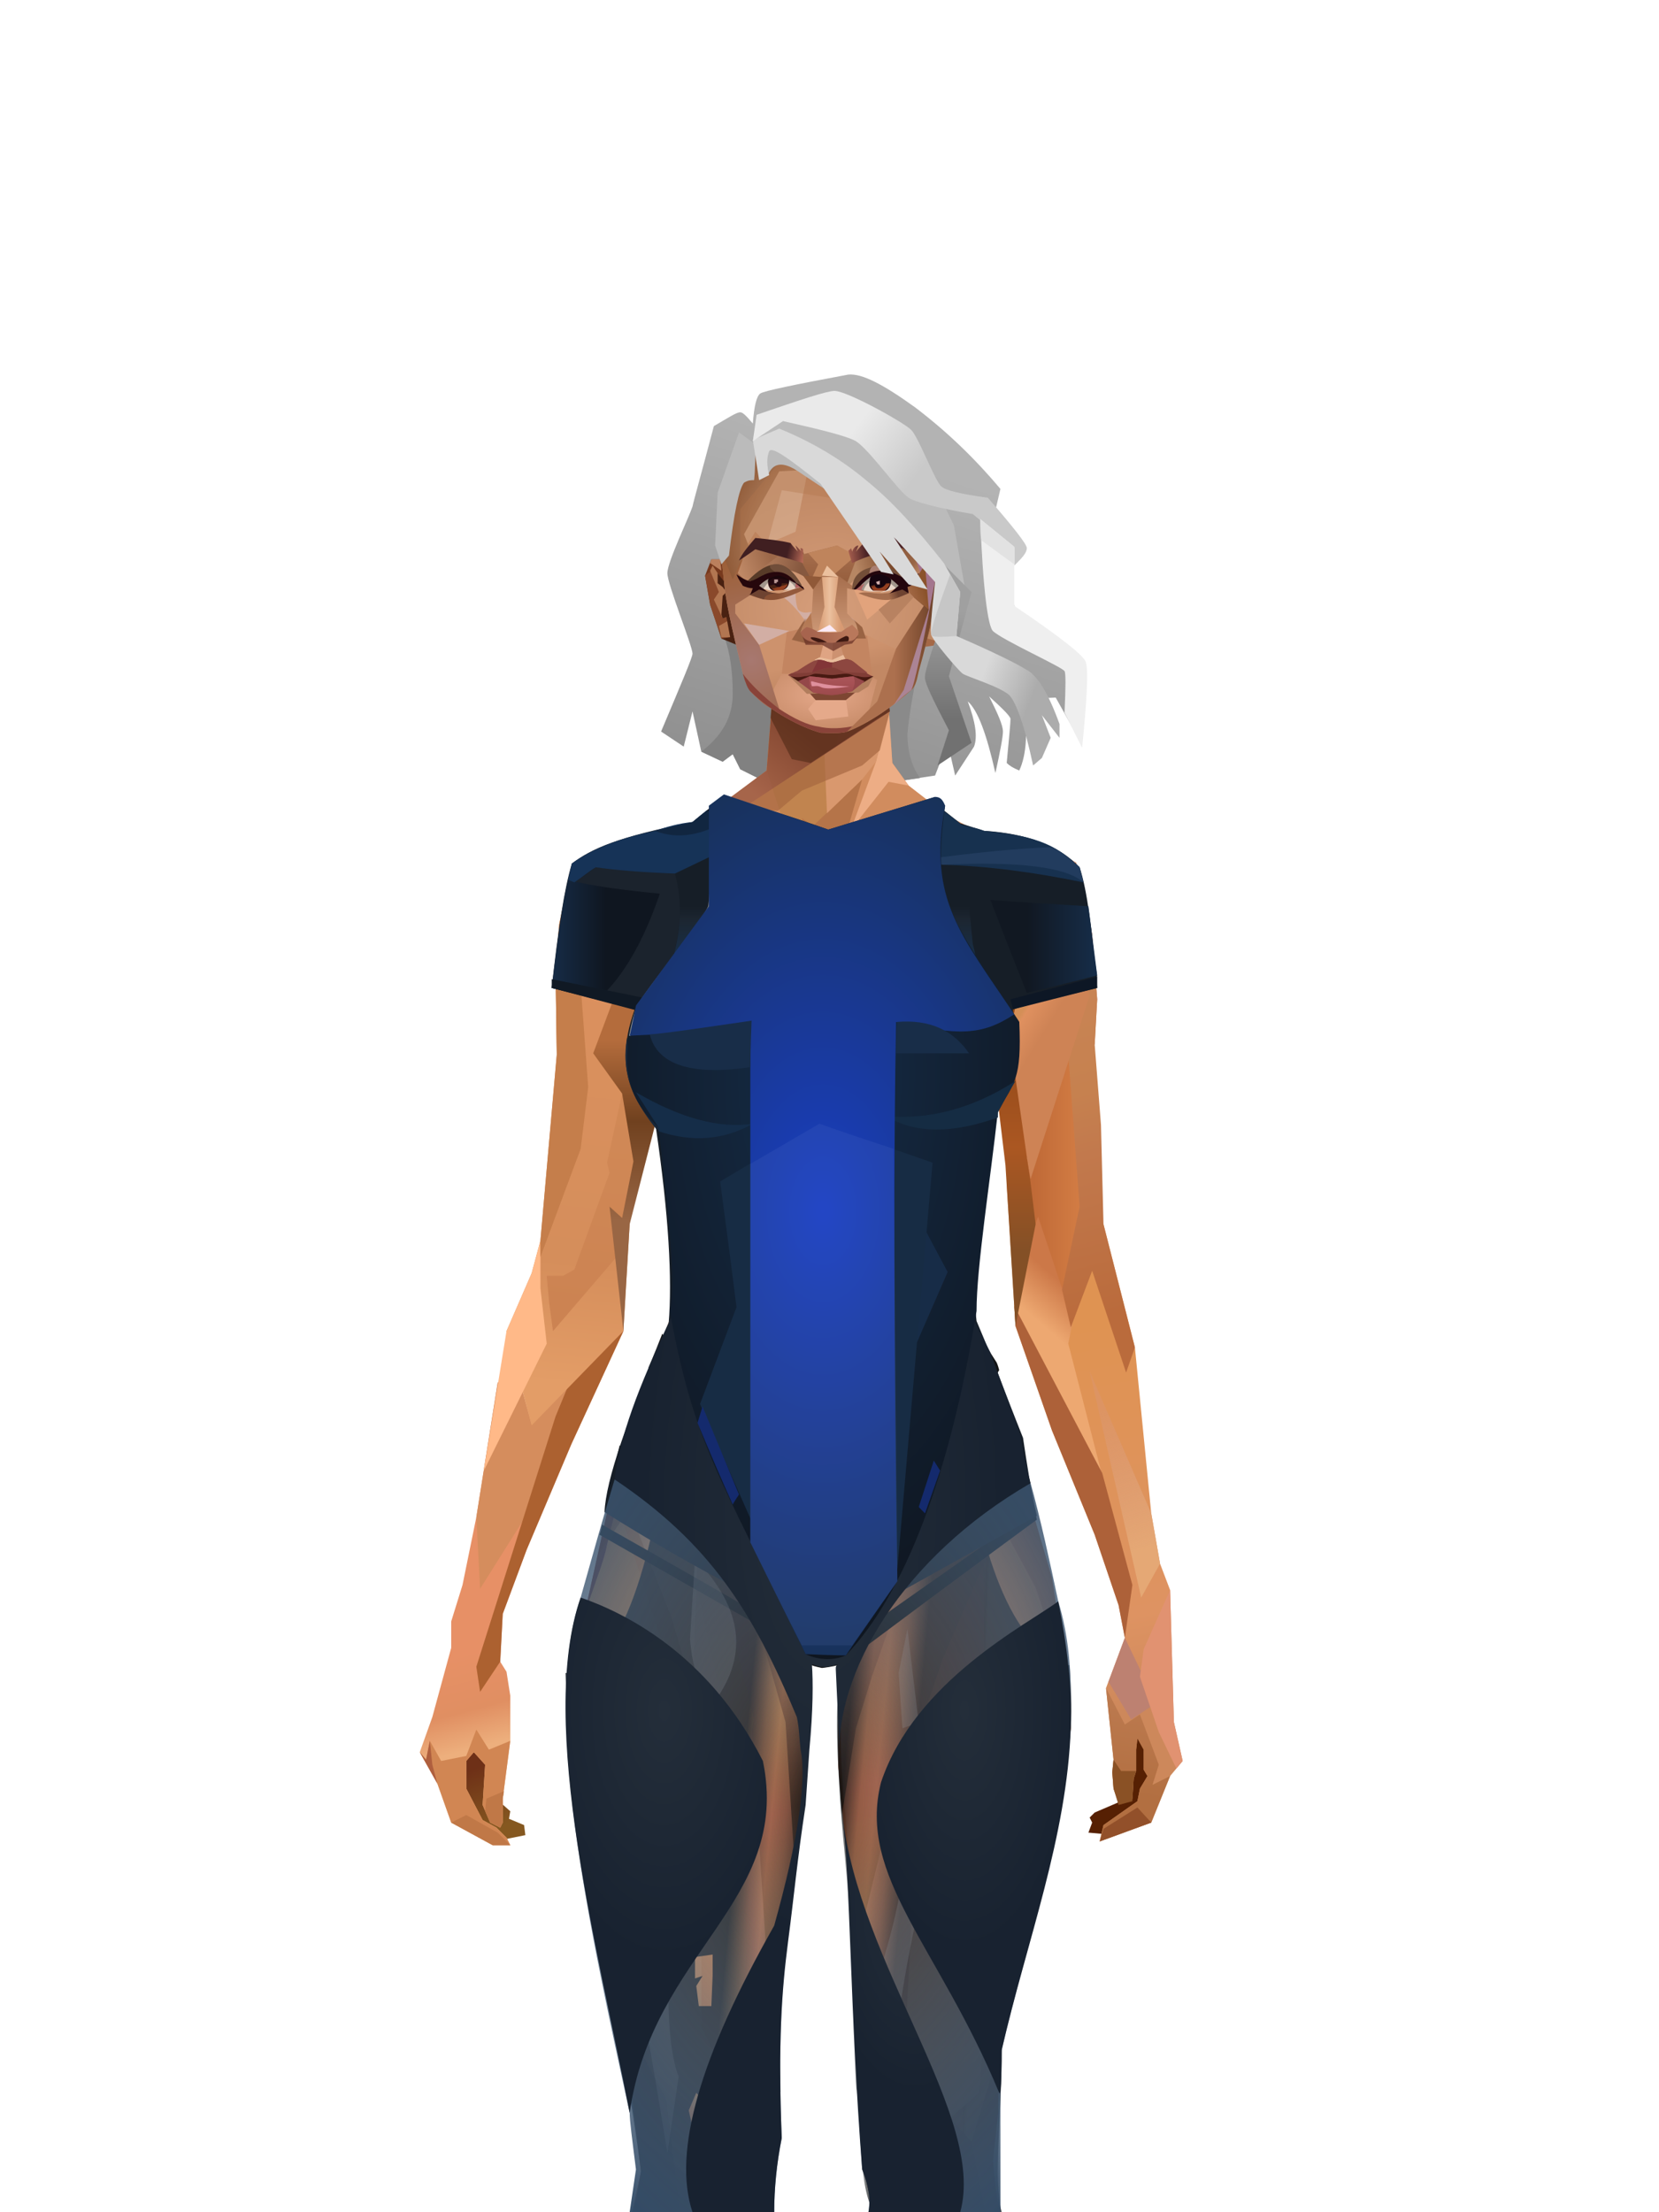 <?xml version="1.0" encoding="UTF-8"?>
<svg xmlns="http://www.w3.org/2000/svg" xmlns:xlink="http://www.w3.org/1999/xlink" width="1320px" height="1760px" viewBox="0 0 1320 1760" version="1.1">
<defs>

</defs>

<defs>
<linearGradient x1="36%" y1="14%" x2="8%" y2="98%" id="id-female-5_74_wavy_bob_back-0">
<stop stop-color="#b3b3b3" offset="0%">
</stop>
<stop stop-color="#8e8e8e" offset="100%">
</stop>
</linearGradient>
</defs>
<g transform="translate(526,298)" id="id-female-5_74_wavy_bob_back-1">
<path d="M 79 15 C 82 13 106 8 149 0 C 160 -1 177 8 202 26 C 227 45 249 66 270 91 L 266 108 L 281 184 L 329 239 L 333 291 L 314 257 L 288 258 C 292 283 291 302 285 315 C 280 313 277 311 275 309 C 277 288 278 277 278 274 C 278 272 272 266 261 256 C 268 270 272 279 272 284 C 272 288 270 299 266 317 C 259 286 252 267 244 260 C 250 276 252 288 249 296 L 234 319 L 228 293 L 218 319 L 178 325 L 87 326 L 63 314 L 57 302 L 49 308 L 32 300 L 25 268 L 18 296 L 0 284 C 16 246 25 225 25 222 C 25 216 5 167 5 158 C 5 149 22 114 25 105 C 26 100 32 79 42 41 C 54 34 60 30 63 30 C 65 30 68 33 73 39 C 74 25 76 17 79 15 Z" fill="url(#id-female-5_74_wavy_bob_back-0)" id="id-female-5_74_wavy_bob_back-2">
</path>
<path d="M 175 259 L 210 210 C 201 247 197 273 196 286 C 196 299 199 311 206 321 L 178 325 L 175 259 Z" fill="#8a8a8a" id="id-female-5_74_wavy_bob_back-2">
</path>
<path d="M 50 208 L 116 228 L 87 326 L 63 314 L 57 302 L 49 308 L 32 300 C 49 287 57 272 57 254 C 57 237 55 221 50 208 Z" fill="#818181" id="id-female-5_74_wavy_bob_back-2">
</path>
</g>
<defs>
<linearGradient x1="100%" y1="46%" x2="12%" y2="47%" id="id-female-6.6_base_6-0">
<stop stop-color="#c77f5b" offset="0%">
</stop>
<stop stop-color="#c17a5b" offset="21%">
</stop>
<stop stop-color="#eec59e" offset="46%">
</stop>
<stop stop-color="#e4a677" offset="80%">
</stop>
<stop stop-color="#e0a679" offset="100%">
</stop>
</linearGradient>
<linearGradient x1="53%" y1="81%" x2="50%" y2="21%" id="id-female-6.6_base_6-1">
<stop stop-color="#cd885b" offset="0%">
</stop>
<stop stop-color="#de9362" offset="24%">
</stop>
<stop stop-color="#df9352" offset="100%">
</stop>
</linearGradient>
<linearGradient x1="52%" y1="-4%" x2="46%" y2="70%" id="id-female-6.6_base_6-2">
<stop stop-color="#be7c52" offset="0%">
</stop>
<stop stop-color="#b26f41" offset="100%">
</stop>
</linearGradient>
<linearGradient x1="46%" y1="43%" x2="15%" y2="43%" id="id-female-6.6_base_6-3">
<stop stop-color="#e09c61" offset="0%">
</stop>
<stop stop-color="#b86e3c" offset="100%">
</stop>
</linearGradient>
<linearGradient x1="54%" y1="37%" x2="12%" y2="72%" id="id-female-6.6_base_6-4">
<stop stop-color="#53161c" offset="0%">
</stop>
<stop stop-color="#99554b" offset="100%">
</stop>
</linearGradient>
<linearGradient x1="40%" y1="14%" x2="61%" y2="85%" id="id-female-6.6_base_6-5">
<stop stop-color="#6e3017" offset="0%">
</stop>
<stop stop-color="#855820" offset="100%">
</stop>
</linearGradient>
<linearGradient x1="27%" y1="47%" x2="91%" y2="49%" id="id-female-6.6_base_6-6">
<stop stop-color="#d4917e" offset="0%">
</stop>
<stop stop-color="#ffcbb7" offset="100%">
</stop>
</linearGradient>
<linearGradient x1="47%" y1="60%" x2="49%" y2="79%" id="id-female-6.6_base_6-7">
<stop stop-color="#e79066" offset="0%">
</stop>
<stop stop-color="#e08f62" offset="60%">
</stop>
<stop stop-color="#edaf7d" offset="100%">
</stop>
</linearGradient>
<linearGradient x1="29%" y1="56%" x2="69%" y2="53%" id="id-female-6.6_base_6-8">
<stop stop-color="#d49053" offset="0%">
</stop>
<stop stop-color="#cd8a51" offset="8%">
</stop>
<stop stop-color="#da8359" offset="18%">
</stop>
<stop stop-color="#d6935a" offset="38%">
</stop>
<stop stop-color="#d08c58" offset="65%">
</stop>
<stop stop-color="#cd7d52" offset="81%">
</stop>
<stop stop-color="#bd754a" offset="100%">
</stop>
</linearGradient>
<linearGradient x1="47%" y1="45%" x2="54%" y2="46%" id="id-female-6.6_base_6-9">
<stop stop-color="#d27f4c" offset="0%">
</stop>
<stop stop-color="#c97947" offset="62%">
</stop>
<stop stop-color="#bc703a" offset="77%">
</stop>
<stop stop-color="#d18c59" offset="100%">
</stop>
</linearGradient>
<linearGradient x1="51%" y1="7%" x2="50%" y2="100%" id="id-female-6.6_base_6-10">
<stop stop-color="#d27748" offset="0%">
</stop>
<stop stop-color="#e29f6d" offset="75%">
</stop>
<stop stop-color="#da986b" offset="100%">
</stop>
</linearGradient>
<linearGradient x1="51%" y1="11%" x2="49%" y2="93%" id="id-female-6.6_base_6-11">
<stop stop-color="#dc915f" offset="0%">
</stop>
<stop stop-color="#d58e5b" offset="73%">
</stop>
<stop stop-color="#e39d67" offset="100%">
</stop>
</linearGradient>
<linearGradient x1="51%" y1="-5%" x2="48%" y2="96%" id="id-female-6.6_base_6-12">
<stop stop-color="#d68f5b" offset="0%">
</stop>
<stop stop-color="#cc8352" offset="100%">
</stop>
</linearGradient>
<linearGradient x1="50%" y1="19%" x2="50%" y2="69%" id="id-female-6.6_base_6-13">
<stop stop-color="#b46c3c" offset="0%">
</stop>
<stop stop-color="#70411f" offset="45%">
</stop>
<stop stop-color="#996644" offset="100%">
</stop>
</linearGradient>
<linearGradient x1="46%" y1="74%" x2="39%" y2="35%" id="id-female-6.6_base_6-14">
<stop stop-color="#b06f3a" offset="0%">
</stop>
<stop stop-color="#c66d4a" offset="51%">
</stop>
<stop stop-color="#9f6a38" offset="100%" stop-opacity="0">
</stop>
</linearGradient>
<linearGradient x1="46%" y1="16%" x2="49%" y2="82%" id="id-female-6.6_base_6-15">
<stop stop-color="#9b573d" offset="0%" stop-opacity="0.19">
</stop>
<stop stop-color="#5f3720" offset="100%">
</stop>
</linearGradient>
<linearGradient x1="41%" y1="19%" x2="50%" y2="100%" id="id-female-6.6_base_6-16">
<stop stop-color="#be6f4b" offset="0%">
</stop>
<stop stop-color="#9e5637" offset="100%">
</stop>
</linearGradient>
<linearGradient x1="50%" y1="31%" x2="45%" y2="50%" id="id-female-6.6_base_6-17">
<stop stop-color="#cc7848" offset="0%">
</stop>
<stop stop-color="#eda871" offset="100%">
</stop>
</linearGradient>
<linearGradient x1="51%" y1="22%" x2="50%" y2="100%" id="id-female-6.6_base_6-18">
<stop stop-color="#b0683c" offset="0%">
</stop>
<stop stop-color="#bd7658" offset="100%">
</stop>
</linearGradient>
<linearGradient x1="49%" y1="0%" x2="50%" y2="100%" id="id-female-6.6_base_6-19">
<stop stop-color="#d48549" offset="0%">
</stop>
<stop stop-color="#e29159" offset="100%">
</stop>
</linearGradient>
<linearGradient x1="44%" y1="15%" x2="50%" y2="100%" id="id-female-6.6_base_6-20">
<stop stop-color="#b76538" offset="0%">
</stop>
<stop stop-color="#a6633c" offset="100%">
</stop>
</linearGradient>
<linearGradient x1="52%" y1="21%" x2="49%" y2="83%" id="id-female-6.6_base_6-21">
<stop stop-color="#de8850" offset="0%">
</stop>
<stop stop-color="#e78e5d" offset="48%">
</stop>
<stop stop-color="#e29e63" offset="100%">
</stop>
</linearGradient>
<linearGradient x1="85%" y1="60%" x2="15%" y2="60%" id="id-female-6.6_base_6-22">
<stop stop-color="#d27c44" offset="0%">
</stop>
<stop stop-color="#c06a37" offset="100%">
</stop>
</linearGradient>
<linearGradient x1="50%" y1="-3%" x2="59%" y2="91%" id="id-female-6.6_base_6-23">
<stop stop-color="#cc885c" offset="0%">
</stop>
<stop stop-color="#c6814f" offset="53%">
</stop>
<stop stop-color="#c2794d" offset="66%">
</stop>
<stop stop-color="#ba6b3c" offset="100%">
</stop>
</linearGradient>
<linearGradient x1="55%" y1="48%" x2="46%" y2="33%" id="id-female-6.6_base_6-24">
<stop stop-color="#ce8355" offset="0%">
</stop>
<stop stop-color="#df905f" offset="86%">
</stop>
<stop stop-color="#d48f57" offset="100%">
</stop>
</linearGradient>
<linearGradient x1="50%" y1="19%" x2="50%" y2="78%" id="id-female-6.6_base_6-25">
<stop stop-color="#914919" offset="0%">
</stop>
<stop stop-color="#ab5722" offset="50%">
</stop>
<stop stop-color="#845026" offset="100%">
</stop>
</linearGradient>
<linearGradient x1="50%" y1="10%" x2="50%" y2="43%" id="id-female-6.6_base_6-26">
<stop stop-color="#c27b41" offset="0%">
</stop>
<stop stop-color="#c77e4a" offset="15%">
</stop>
<stop stop-color="#995b2a" offset="68%">
</stop>
<stop stop-color="#b97842" offset="100%">
</stop>
</linearGradient>
<linearGradient x1="89%" y1="50%" x2="7%" y2="52%" id="id-female-6.6_base_6-27">
<stop stop-color="#8e4d2a" offset="0%">
</stop>
<stop stop-color="#b77b5b" offset="53%" stop-opacity="0.199">
</stop>
<stop stop-color="#a66134" offset="75%">
</stop>
<stop stop-color="#8b532c" offset="100%">
</stop>
</linearGradient>
<linearGradient x1="44%" y1="70%" x2="86%" y2="30%" id="id-female-6.6_base_6-28">
<stop stop-color="#e0a476" offset="0%">
</stop>
<stop stop-color="#e8ad86" offset="100%">
</stop>
</linearGradient>
<linearGradient x1="33%" y1="92%" x2="61%" y2="25%" id="id-female-6.6_base_6-29">
<stop stop-color="#be7342" offset="0%">
</stop>
<stop stop-color="#d48f5d" offset="40%">
</stop>
<stop stop-color="#efbc8e" offset="100%">
</stop>
</linearGradient>
<linearGradient x1="35%" y1="94%" x2="47%" y2="12%" id="id-female-6.6_base_6-30">
<stop stop-color="#d99461" offset="0%">
</stop>
<stop stop-color="#d28a5a" offset="40%">
</stop>
<stop stop-color="#e8b587" offset="100%">
</stop>
</linearGradient>
<linearGradient x1="50%" y1="54%" x2="27%" y2="9%" id="id-female-6.6_base_6-31">
<stop stop-color="#f7ab80" offset="0%">
</stop>
<stop stop-color="#ddab90" offset="100%" stop-opacity="0.078">
</stop>
</linearGradient>
<linearGradient x1="50%" y1="0%" x2="93%" y2="69%" id="id-female-6.6_base_6-32">
<stop stop-color="#dca37f" offset="0%">
</stop>
<stop stop-color="#dda16b" offset="70%">
</stop>
<stop stop-color="#c66d49" offset="100%">
</stop>
</linearGradient>
<linearGradient x1="36%" y1="84%" x2="25%" y2="44%" id="id-female-6.6_base_6-33">
<stop stop-color="#c98762" offset="0%" stop-opacity="0.509">
</stop>
<stop stop-color="#90492c" offset="35%" stop-opacity="0.675">
</stop>
<stop stop-color="#762e17" offset="100%" stop-opacity="0">
</stop>
</linearGradient>
<linearGradient x1="63%" y1="95%" x2="43%" y2="20%" id="id-female-6.6_base_6-34">
<stop stop-color="#d38e55" offset="0%">
</stop>
<stop stop-color="#e4a97d" offset="46%">
</stop>
<stop stop-color="#ce824b" offset="100%">
</stop>
</linearGradient>
<linearGradient x1="40%" y1="0%" x2="50%" y2="86%" id="id-female-6.6_base_6-35">
<stop stop-color="#dea071" offset="0%">
</stop>
<stop stop-color="#c27945" offset="100%">
</stop>
</linearGradient>
<linearGradient x1="50%" y1="0%" x2="50%" y2="92%" id="id-female-6.6_base_6-36">
<stop stop-color="#e0a272" offset="0%">
</stop>
<stop stop-color="#dca16f" offset="100%">
</stop>
</linearGradient>
<linearGradient x1="33%" y1="79%" x2="21%" y2="44%" id="id-female-6.6_base_6-37">
<stop stop-color="#be6457" offset="0%">
</stop>
<stop stop-color="#983f32" offset="28%" stop-opacity="0.928">
</stop>
<stop stop-color="#762e17" offset="100%" stop-opacity="0">
</stop>
</linearGradient>
<linearGradient x1="4%" y1="47%" x2="92%" y2="45%" id="id-female-6.6_base_6-38">
<stop stop-color="#752b0f" offset="0%">
</stop>
<stop stop-color="#83391d" offset="17%" stop-opacity="0.753">
</stop>
<stop stop-color="#9e4b3d" offset="48%" stop-opacity="0.386">
</stop>
<stop stop-color="#94401f" offset="78%" stop-opacity="0.762">
</stop>
<stop stop-color="#88391a" offset="100%">
</stop>
</linearGradient>
<linearGradient x1="60%" y1="45%" x2="67%" y2="53%" id="id-female-6.6_base_6-39">
<stop stop-color="#d79463" offset="0%">
</stop>
<stop stop-color="#ffc6b2" offset="100%">
</stop>
</linearGradient>
<linearGradient x1="48%" y1="15%" x2="54%" y2="81%" id="id-female-6.6_base_6-40">
<stop stop-color="#d99776" offset="0%" stop-opacity="0.4">
</stop>
<stop stop-color="#e5a875" offset="100%">
</stop>
</linearGradient>
<linearGradient x1="47%" y1="44%" x2="50%" y2="61%" id="id-female-6.6_base_6-41">
<stop stop-color="#943b2f" offset="0%" stop-opacity="0.175">
</stop>
<stop stop-color="#61301b" offset="100%">
</stop>
</linearGradient>
<linearGradient x1="26%" y1="-7%" x2="50%" y2="96%" id="id-female-6.6_base_6-42">
<stop stop-color="#37373f" offset="0%">
</stop>
<stop stop-color="#19191d" offset="100%">
</stop>
</linearGradient>
<linearGradient x1="50%" y1="12%" x2="59%" y2="82%" id="id-female-6.6_base_6-43">
<stop stop-color="#252525" offset="0%">
</stop>
<stop stop-color="#101010" offset="100%">
</stop>
</linearGradient>
<linearGradient x1="25%" y1="-16%" x2="50%" y2="98%" id="id-female-6.6_base_6-44">
<stop stop-color="#37373f" offset="0%">
</stop>
<stop stop-color="#19191d" offset="100%">
</stop>
</linearGradient>
<linearGradient x1="75%" y1="39%" x2="50%" y2="93%" id="id-female-6.6_base_6-45">
<stop stop-color="#252525" offset="0%">
</stop>
<stop stop-color="#000000" offset="100%">
</stop>
</linearGradient>
</defs>
<g transform="translate(334,549)" id="id-female-6.6_base_6-46">
<polygon points="561 754 565 871 565 881 537 893 533 897 535 901 532 909 543 910 597 864" fill="#562003" id="id-female-6.6_base_6-47">
</polygon>
<polygon points="537 282 539 246 535 195 529 158 522 137 484 118 440 111 212 111 188 113 157 123 121 139 111 186 108 221 109 290" fill="url(#id-female-6.6_base_6-0)" id="id-female-6.6_base_6-47">
</polygon>
<polygon points="467 393 474 506 503 589 537 672 556 728 561 754 546 794 552 851 551 861 552 874 556 885 567 882 568 866 570 860 570 843 571 834 576 843 576 859 579 864 573 874 571 884 544 903 541 916 582 901 597 864 607 852 600 821 597 716 589 695 582 655 569 523 544 425" fill="url(#id-female-6.6_base_6-1)" id="id-female-6.6_base_6-47">
</polygon>
<polygon points="546 794 552 851 551 861 552 874 556 885 567 882 568 866 570 860 570 843 571 834 576 843 576 859 579 864 573 874 571 884 544 903 541 916 582 901 597 864 583 871 588 855 573 815 561 823" fill="url(#id-female-6.6_base_6-2)" id="id-female-6.6_base_6-47">
</polygon>
<polygon points="552 851 551 861 552 874 556 887 567 884 568 866 570 860 558 860" fill="#8a5125" id="id-female-6.6_base_6-47">
</polygon>
<polygon points="544 906 541 916 582 901 571 889" fill="#92502a" id="id-female-6.6_base_6-47">
</polygon>
<polygon points="561 754 548 789 566 819 586 806" fill="#bd8171" id="id-female-6.6_base_6-47">
</polygon>
<polygon points="486 648 477 599 453 529 440 504 437 490 439 460 449 402 456 340 188 343 198 411 202 493 162 596 153 638 266 693 319 721 386 693" fill="url(#id-female-6.6_base_6-3)" id="id-female-6.6_base_6-47">
</polygon>
<polygon points="486 648 477 599 453 529 440 504 437 490 439 460 449 402 456 340 296 353 376 634" fill="#d8965f" id="id-female-6.6_base_6-47">
</polygon>
<g transform="translate(188,0)" id="id-female-6.6_base_6-56">
<polygon points="274 114 253 111 232 100 201 76 188 58 184 1 93 1 88 64 25 111 1 113 103 123 121 135 134 138 149 121 161 117 187 119 225 114" fill="#d18c5e" id="id-female-6.6_base_6-47">
</polygon>
<polygon points="201 76 188 58 185 12 175 57 155 111 185 73" fill="#edad85" id="id-female-6.6_base_6-47">
</polygon>
<polygon points="149 1 93 1 88 64 108 126 121 135 133 138" fill="#c1844f" id="id-female-6.6_base_6-47">
</polygon>
<polygon points="116 102 120 113 118 115 136 135 150 119 164 71 125 108" fill="#b57449" id="id-female-6.6_base_6-60">
</polygon>
<polygon points="121 127 133 138 145 124" fill="#9f593a" id="id-female-6.6_base_6-61">
</polygon>
<polygon points="136 98 164 71 175 57 186 17 134 51" fill="#d9986e" id="id-female-6.6_base_6-62">
</polygon>
<polygon points="97 96 116 80 164 60 178 48 186 17 184 1 93 1 88 64 45 96" fill="#a3663f" opacity="0.654" id="id-female-6.6_base_6-47">
</polygon>
<polygon points="186 17 184 1 93 1 88 64 45 96 66 96" fill="url(#id-female-6.6_base_6-4)" opacity="0.467" id="id-female-6.6_base_6-47">
</polygon>
<polygon points="123 58 176 23 186 17 184 1 93 1 91 22 108 55" fill="#3b1d0b" opacity="0.434" id="id-female-6.6_base_6-47">
</polygon>
</g>
<polygon points="41 844 33 856 36 895 64 915 84 911 83 903 71 898 72 892 63 884 52 849" fill="url(#id-female-6.6_base_6-5)" id="id-female-6.6_base_6-47">
</polygon>
<polygon points="315 152 285 173 320 188 357 166" fill="#fbc799" id="id-female-6.6_base_6-67">
</polygon>
<polygon points="327 150 370 130 342 127" fill="#d99c66" id="id-female-6.6_base_6-68">
</polygon>
<polygon points="301 142 303 148 243 131 240 119 276 119" fill="#d89462" id="id-female-6.6_base_6-69">
</polygon>
<polygon points="159 149 206 123 269 123 303 144 297 118 188 113 157 123 121 139" fill="url(#id-female-6.6_base_6-6)" id="id-female-6.6_base_6-47">
</polygon>
<polygon points="157 123 121 139 153 167 196 134" fill="#eeb898" id="id-female-6.6_base_6-47">
</polygon>
<polygon points="89 584 77 541 62 551 45 658 34 712 25 741 25 762 10 817 0 845 14 870 25 901 58 919 72 919 69 913 61 905 50 899 37 874 37 852 43 845 52 855 50 887 56 901 64 905 66 901 66 882 72 836 72 800 69 781 64 773 66 735 85 684 121 599 162 510" fill="url(#id-female-6.6_base_6-7)" id="id-female-6.6_base_6-47">
</polygon>
<polygon points="89 584 77 541 62 551 45 658 48 715 121 599 162 510" fill="#d58d5d" id="id-female-6.6_base_6-47">
</polygon>
<polygon points="55 843 45 827 37 848 17 852 8 836 5 851 0 845 14 870 25 901 58 919 72 919 69 913 61 905 50 899 37 874 37 852 43 845 52 855 50 887 56 901 64 905 66 901 66 882 72 836" fill="#d18653" id="id-female-6.6_base_6-47">
</polygon>
<polygon points="53 882 52 892 56 901 64 905 66 901 66 882 67 876" fill="#c07847" id="id-female-6.6_base_6-47">
</polygon>
<polygon points="25 901 58 919 72 919 62 909 37 895" fill="#c07847" id="id-female-6.6_base_6-47">
</polygon>
<polygon points="160 467 145 488 108 578 45 777 48 797 64 773 66 735 85 684 121 599 162 510" fill="#ac6130" id="id-female-6.6_base_6-47">
</polygon>
<polygon points="169 1211 277 1211 282 1183 281 1150 284 1127 286 1114 285 1063 293 972 306 866 311 792 309 768 323 771 337 768 333 817 333 855 339 924 346 1008 348 1113 351 1130 353 1176 361 1211 461 1211 458 1191 456 1170 460 1133 461 1082 505 905 516 839 518 826 512 762 503 706 486 648 482 629 386 690 318 718 266 690 184 629 153 637 132 731 119 781 118 813 123 862 131 916 166 1094 176 1179" fill="url(#id-female-6.6_base_6-8)" id="id-female-6.6_base_6-47">
</polygon>
<polygon points="463 664 416 771 400 819 392 1125 359 1178 398 1204 441 1153 461 1082 505 905 516 839 518 826 515 789 490 714" fill="url(#id-female-6.6_base_6-9)" id="id-female-6.6_base_6-47">
</polygon>
<polygon points="422 1160 395 1199 365 1171 401 1149 384 1120 391 983 411 786 416 771 448 697 454 1013 445 1116 407 1149" fill="url(#id-female-6.6_base_6-10)" id="id-female-6.6_base_6-80">
</polygon>
<polygon points="121 139 111 186 108 221 109 290 96 438 89 464 69 510 89 585 162 510 167 425 162 241" fill="url(#id-female-6.6_base_6-11)" id="id-female-6.6_base_6-47">
</polygon>
<polygon points="101 466 103 488 106 510 160 447 179 359 164 232 187 184 186 179 132 181 161 234 161 321 149 376 151 384 123 461 114 466" fill="url(#id-female-6.6_base_6-12)" id="id-female-6.6_base_6-82">
</polygon>
<polygon points="96 438 89 464 69 510 51 621 101 520 96 476" fill="#ffb988" id="id-female-6.6_base_6-47">
</polygon>
<polygon points="96 451 128 365 134 316 121 139 111 186 108 221 109 290 96 438" fill="#c57e4b" id="id-female-6.6_base_6-47">
</polygon>
<polygon points="184 241 177 248 162 225 138 289 161 321 170 375 161 420 151 411 162 510 167 425 188 343" fill="url(#id-female-6.6_base_6-13)" id="id-female-6.6_base_6-47">
</polygon>
<polygon points="284 1127 286 1114 285 1063 293 972 306 866 311 792 309 768 323 771 337 768 333 817 333 855 339 924 346 1008 375 889 416 771 463 664 490 714 515 790 512 762 503 706 486 648 477 599 471 583 420 650 316 720 201 654 244 742 264 824 275 994" fill="url(#id-female-6.6_base_6-14)" id="id-female-6.6_base_6-47">
</polygon>
<polygon points="298 930 306 866 311 792 309 768 323 771 337 768 333 817 333 855 336 894 347 826 360 784 378 733 388 687 321 739 254 687 267 736 291 821" fill="url(#id-female-6.6_base_6-15)" id="id-female-6.6_base_6-47">
</polygon>
<polygon points="348 1093 348 1113 351 1130 353 1176 361 1211 461 1211 439 1155 422 1136 403 1148 429 1168 400 1202 370 1170 382 1125" fill="url(#id-female-6.6_base_6-16)" id="id-female-6.6_base_6-47">
</polygon>
<polygon points="10 855 8 836 5 851 0 845 14 870" fill="#af5f3e" id="id-female-6.6_base_6-47">
</polygon>
<polygon points="520 500 516 520 544 629 474 500 490 399" fill="url(#id-female-6.6_base_6-17)" id="id-female-6.6_base_6-90">
</polygon>
<polygon points="461 1211 458 1191 456 1170 460 1133 461 1082 439 1155 450 1211" fill="url(#id-female-6.6_base_6-18)" id="id-female-6.6_base_6-47">
</polygon>
<polygon points="220 1149 259 1115 240 1063 232 973 266 819 240 713 201 661 158 650 201 784 183 925 170 1083" fill="url(#id-female-6.6_base_6-19)" id="id-female-6.6_base_6-92">
</polygon>
<polygon points="169 1211 277 1211 282 1183 281 1150 284 1127 286 1114 286 1098 226 1211 207 1211 196 1121 173 1078 150 1014 166 1094 176 1179" fill="url(#id-female-6.6_base_6-20)" id="id-female-6.6_base_6-47">
</polygon>
<polygon points="173 1078 183 924 150 1014" fill="#c57442" id="id-female-6.6_base_6-47">
</polygon>
<polygon points="169 1211 239 1211 230 1196 204 1175 173 1150 176 1179" fill="#8e512e" opacity="0.574" id="id-female-6.6_base_6-47">
</polygon>
<polygon points="221 1130 240 1097 224 1063 224 983 240 804 217 698 190 668 212 771 212 910 190 998 181 1094" fill="url(#id-female-6.6_base_6-21)" id="id-female-6.6_base_6-92">
</polygon>
<polygon points="217 795 221 692 200 667 169 658 200 737" fill="#f0a76b" id="id-female-6.6_base_6-97">
</polygon>
<polygon points="511 476 492 419 481 447 484 356 521 274 533 417" fill="url(#id-female-6.6_base_6-22)" id="id-female-6.6_base_6-98">
</polygon>
<polygon points="569 523 544 425 542 346 537 282 539 246 535 195 529 158 522 137 494 161 419 158 471 211 516 290 525 411 511 477 518 507 535 462 562 543" fill="url(#id-female-6.6_base_6-23)" id="id-female-6.6_base_6-47">
</polygon>
<polygon points="486 389 533 243 501 167 464 207 451 247 463 265" fill="url(#id-female-6.6_base_6-24)" id="id-female-6.6_base_6-100">
</polygon>
<polygon points="473 490 474 506 503 589 537 672 556 728 561 754 567 712 543 623" fill="#ad6139" id="id-female-6.6_base_6-47">
</polygon>
<polygon points="460 328 466 378 474 506 490 425 486 392 469 274 479 230 461 260 454 251" fill="url(#id-female-6.6_base_6-25)" id="id-female-6.6_base_6-47">
</polygon>
<polygon points="440 504 437 490 439 460 449 402 456 340 458 328 325 282 188 343 198 411 202 493 162 596 157 621 161 633 169 599 173 570 204 506 202 458 217 402 286 365 321 352 353 360 422 402 431 493 437 520" fill="url(#id-female-6.6_base_6-26)" id="id-female-6.6_base_6-47">
</polygon>
<polygon points="451 385 456 340 458 328 364 340 330 308 268 343 188 343 194 379 262 368 312 343 335 340 381 368" fill="url(#id-female-6.6_base_6-27)" id="id-female-6.6_base_6-47">
</polygon>
<polygon points="286 328 306 310 330 274 453 252 464 205 421 156 317 204 219 165 210 154 188 180" fill="url(#id-female-6.6_base_6-28)" id="id-female-6.6_base_6-105">
</polygon>
<path d="M 422 195 L 405 190 C 377 190 357 198 343 214 C 329 230 322 250 323 276 C 324 301 331 320 345 333 C 365 351 384 356 405 356 C 425 356 444 347 450 342 C 454 339 457 335 460 328 C 463 323 466 317 467 308 C 469 294 466 276 457 254 L 422 195 Z" fill="url(#id-female-6.6_base_6-29)" id="id-female-6.6_base_6-106">
</path>
<path d="M 422 195 L 417 175 C 386 188 366 196 358 201 C 355 203 351 206 348 208 C 348 209 381 253 448 342 C 454 338 459 332 463 324 C 469 310 469 301 469 293 C 469 287 465 275 459 257 L 422 195 Z" fill="url(#id-female-6.6_base_6-30)" id="id-female-6.6_base_6-106">
</path>
<path d="M 375 226 C 338 253 343 276 343 284 C 343 291 353 319 371 335 C 379 342 422 349 447 331 C 468 316 472 294 458 265 C 427 221 400 208 375 226 Z" fill="url(#id-female-6.6_base_6-31)" opacity="0.282" id="id-female-6.6_base_6-106">
</path>
<path d="M 272 205 C 260 199 243 200 221 209 C 187 227 169 258 168 303 C 167 319 184 342 190 346 C 197 351 212 356 239 353 C 257 351 272 344 284 333 C 303 312 312 288 309 260 C 305 217 291 214 272 205 Z" fill="url(#id-female-6.6_base_6-32)" id="id-female-6.6_base_6-109">
</path>
<path d="M 340 285 C 333 252 328 240 326 248 C 324 254 323 263 323 276 C 324 301 331 320 345 333 C 365 351 382 356 404 356 C 425 356 444 347 450 342 C 456 337 465 325 468 308 C 472 290 465 276 463 268 C 461 263 460 259 458 255 L 442 290 L 399 304 L 366 300 L 340 285 Z" fill="url(#id-female-6.6_base_6-33)" id="id-female-6.6_base_6-106">
</path>
<path d="M 153 637 L 149 654 L 132 731 L 130 739 C 133 730 135 723 137 718 C 140 709 147 691 149 680 C 151 671 155 655 161 633 L 172 570 L 162 596 L 153 637 Z" fill="#7d362e" id="id-female-6.6_base_6-47">
</path>
<path d="M 259 203 C 254 199 240 185 217 163 L 210 153 L 186 180 C 192 211 192 231 186 239 C 175 256 168 277 168 303 C 168 324 190 352 239 344 C 252 342 274 217 259 203 Z" fill="#e3a87c" id="id-female-6.6_base_6-109">
</path>
<polygon points="175 565 203 550 234 558 241 520 203 455 203 507" fill="#a95e2e" id="id-female-6.6_base_6-113">
</polygon>
<polygon points="241 442 241 518 229 556 233 629 266 657 316 707 381 659 395 629 364 504 350 504 301 380" fill="url(#id-female-6.6_base_6-34)" id="id-female-6.6_base_6-114">
</polygon>
<polygon points="432 626 427 589 407 518 414 505 450 568 470 618" fill="url(#id-female-6.6_base_6-35)" id="id-female-6.6_base_6-115">
</polygon>
<polygon points="302 376 254 442 254 546 302 590 364 568 364 504 350 504 376 454 345 400" fill="url(#id-female-6.6_base_6-36)" id="id-female-6.6_base_6-114">
</polygon>
<polygon points="317 480 342 436 319 413 300 447" fill="#e6b183" id="id-female-6.6_base_6-117">
</polygon>
<polygon points="304 541 318 507 329 541 314 549" fill="#ba703e" id="id-female-6.6_base_6-118">
</polygon>
<polygon points="306 543 316 578 329 541" fill="#d4925e" id="id-female-6.6_base_6-119">
</polygon>
<path d="M 178 333 C 179 334 180 336 182 338 C 184 342 186 343 189 346 C 190 347 197 351 206 353 C 215 354 226 355 239 353 C 257 351 272 344 284 333 C 293 322 299 313 302 305 C 304 301 307 293 309 277 C 310 274 310 268 309 260 L 228 277 L 207 295 L 178 333 Z" fill="url(#id-female-6.6_base_6-37)" id="id-female-6.6_base_6-109">
</path>
<polygon points="306 543 308 550 324 556 329 541" fill="#e6b183" id="id-female-6.6_base_6-119">
</polygon>
<polygon points="308 543 318 525 323 542 314 548" fill="#8f4427" id="id-female-6.6_base_6-122">
</polygon>
<polygon points="152 641 162 596 176 561 185 617 214 602 246 628 323 690 404 628 423 605 454 605 470 577 477 599 482 629 388 689 337 768 323 771 309 768 259 688 175 639 142 688" fill="url(#id-female-6.6_base_6-38)" opacity="0.442" id="id-female-6.6_base_6-123">
</polygon>
<polygon points="490 154 522 137 484 118 412 123" fill="url(#id-female-6.6_base_6-39)" id="id-female-6.6_base_6-47">
</polygon>
<polygon points="573 785 588 829 602 858 607 852 600 821 597 716 576 763" fill="#e19271" id="id-female-6.6_base_6-47">
</polygon>
<polygon points="574 722 589 695 582 655 533 542" fill="url(#id-female-6.6_base_6-40)" id="id-female-6.6_base_6-47">
</polygon>
<polygon points="172 640 241 690 309 768 323 771 338 768 395 706 469 661 404 650 313 706 217 629" fill="url(#id-female-6.6_base_6-41)" opacity="0.571" id="id-female-6.6_base_6-127">
</polygon>
<g transform="translate(188,270)" id="id-female-6.6_base_6-128">
<polygon points="207 13 207 10 217 2 220 2 239 21 258 39 260 42 250 51 246 52 226 33" fill="url(#id-female-6.6_base_6-42)" id="id-female-6.6_base_6-129">
</polygon>
<polygon points="208 40 218 50 222 50 240 33 257 13 257 9 247 0 244 1 230 19 209 36" fill="url(#id-female-6.6_base_6-43)" id="id-female-6.6_base_6-130">
</polygon>
<polygon points="1 13 1 10 10 2 15 2 32 21 50 39 52 42 42 52 38 52 19 33" fill="url(#id-female-6.6_base_6-44)" id="id-female-6.6_base_6-129">
</polygon>
<polygon points="0 43 10 53 14 53 33 35 50 15 50 11 40 3 36 4 19 23 1 39" fill="url(#id-female-6.6_base_6-45)" id="id-female-6.6_base_6-130">
</polygon>
</g>
</g>
<defs>
<linearGradient x1="69%" y1="0%" x2="69%" y2="21%" id="id-female-6.8_face_6-0">
<stop stop-color="#bb95af" offset="0%">
</stop>
<stop stop-color="#a56846" offset="100%">
</stop>
</linearGradient>
<radialGradient cx="50%" cy="61%" r="61%" id="id-female-6.8_face_6-1" fx="50%" fy="61%" gradientTransform="translate(0.5,0.609) scale(1,0.694) rotate(180) scale(1,1) translate(-0.5,-0.609)">
<stop stop-color="#d69e7b" offset="0%">
</stop>
<stop stop-color="#bf8763" offset="100%">
</stop>
</radialGradient>
<radialGradient cx="50%" cy="74%" r="74%" id="id-female-6.8_face_6-2" fx="50%" fy="74%" gradientTransform="translate(0.5,0.744) scale(0.748,1) rotate(-90) scale(1,0.864) translate(-0.5,-0.744)">
<stop stop-color="#deb99d" offset="0%">
</stop>
<stop stop-color="#89522f" offset="100%">
</stop>
</radialGradient>
<linearGradient x1="39%" y1="37%" x2="50%" y2="61%" id="id-female-6.8_face_6-3">
<stop stop-color="#cd926d" offset="0%">
</stop>
<stop stop-color="#c28864" offset="100%">
</stop>
</linearGradient>
<radialGradient cx="50%" cy="37%" r="75%" id="id-female-6.8_face_6-4" fx="50%" fy="37%" gradientTransform="translate(0.5,0.372) scale(0.536,1) rotate(90) scale(1,2) translate(-0.5,-0.372)">
<stop stop-color="#e5a88a" offset="0%">
</stop>
<stop stop-color="#c18662" offset="100%">
</stop>
</radialGradient>
<radialGradient cx="52%" cy="68%" r="169%" id="id-female-6.8_face_6-5" fx="52%" fy="68%" gradientTransform="translate(0.522,0.681) scale(1,0.367) rotate(-105) translate(-0.522,-0.681)">
<stop stop-color="#a77870" offset="0%">
</stop>
<stop stop-color="#9d6039" offset="100%">
</stop>
</radialGradient>
<linearGradient x1="100%" y1="63%" x2="50%" y2="63%" id="id-female-6.8_face_6-6">
<stop stop-color="#613821" offset="0%">
</stop>
<stop stop-color="#ac704e" offset="100%">
</stop>
</linearGradient>
<linearGradient x1="91%" y1="62%" x2="50%" y2="78%" id="id-female-6.8_face_6-7">
<stop stop-color="#8b532c" offset="0%">
</stop>
<stop stop-color="#a46a47" offset="100%">
</stop>
</linearGradient>
<linearGradient x1="39%" y1="5%" x2="39%" y2="73%" id="id-female-6.8_face_6-8">
<stop stop-color="#9f6a88" offset="0%">
</stop>
<stop stop-color="#ab8495" offset="100%">
</stop>
</linearGradient>
<linearGradient x1="38%" y1="50%" x2="38%" y2="58%" id="id-female-6.8_face_6-9">
<stop stop-color="#d2aea4" offset="0%">
</stop>
<stop stop-color="#996343" offset="100%">
</stop>
</linearGradient>
<linearGradient x1="28%" y1="92%" x2="75%" y2="13%" id="id-female-6.8_face_6-10">
<stop stop-color="#b88261" offset="0%">
</stop>
<stop stop-color="#b88260" offset="100%">
</stop>
</linearGradient>
<linearGradient x1="64%" y1="50%" x2="0%" y2="68%" id="id-female-6.8_face_6-11">
<stop stop-color="#9c6849" offset="0%">
</stop>
<stop stop-color="#c18a67" offset="100%">
</stop>
</linearGradient>
<linearGradient x1="38%" y1="38%" x2="90%" y2="78%" id="id-female-6.8_face_6-12">
<stop stop-color="#8e5b3d" offset="0%">
</stop>
<stop stop-color="#976445" offset="66%">
</stop>
<stop stop-color="#b6805f" offset="100%">
</stop>
</linearGradient>
<linearGradient x1="22%" y1="54%" x2="78%" y2="45%" id="id-female-6.8_face_6-13">
<stop stop-color="#b68663" offset="0%">
</stop>
<stop stop-color="#7b482a" offset="100%">
</stop>
</linearGradient>
<linearGradient x1="23%" y1="50%" x2="73%" y2="59%" id="id-female-6.8_face_6-14">
<stop stop-color="#a77455" offset="0%">
</stop>
<stop stop-color="#86583f" offset="100%">
</stop>
</linearGradient>
<linearGradient x1="50%" y1="14%" x2="50%" y2="125%" id="id-female-6.8_face_6-15">
<stop stop-color="#a66e4d" offset="0%">
</stop>
<stop stop-color="#905938" offset="100%">
</stop>
</linearGradient>
<linearGradient x1="50%" y1="0%" x2="50%" y2="100%" id="id-female-6.8_face_6-16">
<stop stop-color="#a66e4d" offset="0%">
</stop>
<stop stop-color="#cc9775" offset="100%">
</stop>
</linearGradient>
<linearGradient x1="50%" y1="34%" x2="50%" y2="100%" id="id-female-6.8_face_6-17">
<stop stop-color="#b47851" offset="0%">
</stop>
<stop stop-color="#b57d5d" offset="100%">
</stop>
</linearGradient>
<linearGradient x1="0%" y1="50%" x2="87%" y2="50%" id="id-female-6.8_face_6-18">
<stop stop-color="#d89a72" offset="0%">
</stop>
<stop stop-color="#ebc09e" offset="50%">
</stop>
<stop stop-color="#d89a72" offset="100%">
</stop>
</linearGradient>
<linearGradient x1="83%" y1="50%" x2="22%" y2="58%" id="id-female-6.8_face_6-19">
<stop stop-color="#b9785b" offset="0%">
</stop>
<stop stop-color="#a7644e" offset="100%">
</stop>
</linearGradient>
<linearGradient x1="59%" y1="52%" x2="79%" y2="50%" id="id-female-6.8_face_6-20">
<stop stop-color="#a46d4d" offset="0%">
</stop>
<stop stop-color="#6e4331" offset="100%">
</stop>
</linearGradient>
<linearGradient x1="66%" y1="52%" x2="50%" y2="53%" id="id-female-6.8_face_6-21">
<stop stop-color="#945a3d" offset="0%">
</stop>
<stop stop-color="#885034" offset="100%">
</stop>
</linearGradient>
<linearGradient x1="50%" y1="56%" x2="44%" y2="48%" id="id-female-6.8_face_6-22">
<stop stop-color="#923f20" offset="0%">
</stop>
<stop stop-color="#472214" offset="100%">
</stop>
</linearGradient>
<linearGradient x1="50%" y1="62%" x2="44%" y2="45%" id="id-female-6.8_face_6-23">
<stop stop-color="#923f20" offset="0%">
</stop>
<stop stop-color="#472214" offset="100%">
</stop>
</linearGradient>
<linearGradient x1="106%" y1="53%" x2="76%" y2="50%" id="id-female-6.8_face_6-24">
<stop stop-color="#c06f5a" offset="0%">
</stop>
<stop stop-color="#401f21" offset="100%">
</stop>
</linearGradient>
<linearGradient x1="-8%" y1="55%" x2="25%" y2="53%" id="id-female-6.8_face_6-25">
<stop stop-color="#c06e59" offset="0%">
</stop>
<stop stop-color="#4c2426" offset="100%">
</stop>
</linearGradient>
<linearGradient x1="50%" y1="20%" x2="50%" y2="100%" id="id-female-6.8_face_6-26">
<stop stop-color="#a95357" offset="0%">
</stop>
<stop stop-color="#9c4a4c" offset="100%">
</stop>
</linearGradient>
</defs>
<g transform="translate(561,332)" id="id-female-6.8_face_6-27">
<g transform="translate(172,115)" id="id-female-6.8_face_6-28">
<polygon points="14 1 18 0 25 8 27 21 24 41 14 66 0 68" fill="url(#id-female-6.8_face_6-0)" id="id-female-6.8_face_6-29">
</polygon>
<polygon points="12 48 19 50 23 42 26 24 20 12 12 22" fill="#9d5d3d" id="id-female-6.8_face_6-30">
</polygon>
<polygon points="11 21 17 10 20 5 24 7 26 24 20 36 18 31 20 16 9 29" fill="#713215" id="id-female-6.8_face_6-31">
</polygon>
<polygon points="10 28 11 38 8 45 13 49 19 38 13 24" fill="#713215" id="id-female-6.8_face_6-32">
</polygon>
<polygon points="12 18 17 17 18 9" fill="#5e1c1d" id="id-female-6.8_face_6-33">
</polygon>
<polygon points="18 50 10 51 8 50 5 61 12 63 14 61" fill="#be8864" id="id-female-6.8_face_6-34">
</polygon>
</g>
<g transform="translate(0,113)" id="id-female-6.8_face_6-35">
<polygon points="13 0 5 0 0 13 4 36 13 63 25 67" fill="#77391d" id="id-female-6.8_face_6-36">
</polygon>
<polygon points="5 9 0 13 4 36 13 63 25 67 13 24" fill="#8a492b" id="id-female-6.8_face_6-36">
</polygon>
<polygon points="18 46 14 47 7 32 11 26 4 9 6 5 16 20 17 29" fill="#b27651" id="id-female-6.8_face_6-38">
</polygon>
<polygon points="13 62 20 62 18 49 11 53" fill="#b27651" id="id-female-6.8_face_6-39">
</polygon>
<polygon points="25 68 13 63 20 62 17 46 14 47 13 44 14 29 17 26 14 22 10 19 10 11 17 20" fill="#492111" id="id-female-6.8_face_6-40">
</polygon>
<polygon points="13 9 4 3 5 0 12 0" fill="#bb805d" id="id-female-6.8_face_6-41">
</polygon>
</g>
<path d="M 29 199 C 21 167 16 144 15 130 C 4 44 33 0 103 0 C 180 0 191 63 186 119 C 183 157 173 191 170 202 C 169 206 168 214 164 217 C 152 228 130 244 113 250 C 108 252 95 251 92 251 C 77 247 52 234 36 218 C 34 215 31 209 29 199 Z" fill="url(#id-female-6.8_face_6-1)" id="id-female-6.8_face_6-42">
</path>
<polygon points="32 104 40 91 49 101 72 91 83 36 53 39 28 83" fill="#deb99d" opacity="0.497" id="id-female-6.8_face_6-43">
</polygon>
<path d="M 15 130 C 4 44 33 0 103 0 C 180 0 191 63 186 119 L 166 114 L 161 101 L 167 68 C 159 55 158 51 147 43 C 142 40 113 40 59 43 L 31 93 L 35 103 L 24 131 L 15 130 Z" fill="url(#id-female-6.8_face_6-2)" id="id-female-6.8_face_6-42">
</path>
<polygon points="28 117 28 73 69 24 134 24 172 49 172 134 132 129 124 78 141 61 105 65 61 58 45 117" fill="#b3754b" opacity="0.36" id="id-female-6.8_face_6-45">
</polygon>
<polygon points="115 32 172 49 172 75 132 70 141 61 120 63" fill="#d99f71" opacity="0.503" id="id-female-6.8_face_6-45">
</polygon>
<polygon points="42 181 65 170 128 173 155 186 137 233 51 226" fill="url(#id-female-6.8_face_6-3)" id="id-female-6.8_face_6-47">
</polygon>
<polygon points="58 235 52 221 61 204 132 206 137 209 130 235 116 248 90 249" fill="url(#id-female-6.8_face_6-4)" id="id-female-6.8_face_6-48">
</polygon>
<path d="M 29 199 C 21 167 16 144 15 130 C 14 122 13 114 13 106 L 22 129 L 29 113 L 43 137 L 24 149 L 24 156 L 43 181 L 59 232 C 54 234 46 229 36 218 C 34 215 31 209 29 199 Z" fill="url(#id-female-6.8_face_6-5)" id="id-female-6.8_face_6-42">
</path>
<path d="M 59 232 C 71 240 82 245 90 246 C 98 248 109 248 121 245 C 117 248 115 249 113 250 C 108 252 95 251 92 251 C 77 247 52 234 36 218 C 34 216 32 211 30 204 C 36 212 46 222 59 232 Z" fill="#894339" id="id-female-6.8_face_6-42">
</path>
<path d="M 184 63 C 187 81 188 100 186 119 C 183 157 173 191 170 202 C 169 206 168 214 164 217 C 152 228 130 244 113 250 L 137 226 L 152 184 L 174 150 L 148 128 L 170 120 L 184 63 Z" fill="url(#id-female-6.8_face_6-6)" id="id-female-6.8_face_6-42">
</path>
<polygon points="178 153 148 128 176 117" fill="url(#id-female-6.8_face_6-7)" id="id-female-6.8_face_6-42">
</polygon>
<path d="M 175 80 L 185 120 C 173 183 166 215 164 217 C 160 220 155 224 150 229 L 158 217 L 178 153 L 175 117 L 170 125 L 165 114 L 175 80 Z" fill="url(#id-female-6.8_face_6-8)" id="id-female-6.8_face_6-42">
</path>
<polygon points="82 232 88 225 112 224 114 238 88 241" fill="#e5a98a" id="id-female-6.8_face_6-54">
</polygon>
<polygon points="61 204 65 171 96 163 129 174 133 206" fill="#c38561" id="id-female-6.8_face_6-55">
</polygon>
<polygon points="81 217 88 225 112 225 123 216 97 216" fill="#7d4632" id="id-female-6.8_face_6-56">
</polygon>
<polygon points="66 205 81 220 122 219 130 214 134 206" fill="#b17d5d" id="id-female-6.8_face_6-57">
</polygon>
<path d="M 128 176 L 125 167 L 116 159 L 83 155 C 79 156 76 155 74 153 C 73 151 72 146 72 140 L 62 143 C 65 145 67 147 70 150 C 73 153 76 157 79 161 L 69 177 L 81 180 L 119 176 L 128 176 Z" fill="url(#id-female-6.8_face_6-9)" id="id-female-6.8_face_6-58">
</path>
<polygon points="31 164 67 170 43 181" fill="#d2aea4" id="id-female-6.8_face_6-59">
</polygon>
<polygon points="91 193 95 177 102 179 101 196" fill="#dfa483" id="id-female-6.8_face_6-60">
</polygon>
<polygon points="102 179 101 197 112 196 106 175" fill="#cd9271" id="id-female-6.8_face_6-61">
</polygon>
<polygon points="153 141 129 161 118 136 144 145" fill="#e2a37c" id="id-female-6.8_face_6-62">
</polygon>
<polygon points="138 153 159 136 166 143 147 164" fill="url(#id-female-6.8_face_6-10)" id="id-female-6.8_face_6-62">
</polygon>
<polygon points="87 193 91 191 101 193 110 189 112 193 100 198" fill="#eabd9c" id="id-female-6.8_face_6-64">
</polygon>
<polygon points="34 132 26 124 32 107 50 99 69 108" fill="url(#id-female-6.8_face_6-11)" id="id-female-6.8_face_6-65">
</polygon>
<polygon points="153 130 134 111 145 101 159 101 167 111 171 123 166 132" fill="url(#id-female-6.8_face_6-12)" id="id-female-6.8_face_6-66">
</polygon>
<g transform="translate(42,102)" id="id-female-6.8_face_6-67">
<path d="M 73 31 C 80 24 87 20 94 19 C 101 19 109 21 118 26 L 113 21 L 101 9 L 108 3 L 73 7 L 67 30 L 73 31 Z" fill="url(#id-female-6.8_face_6-13)" id="id-female-6.8_face_6-68">
</path>
<path d="M 1 22 L 6 16 L 18 7 L 8 2 L 36 5 L 46 31 C 37 24 29 20 22 19 C 15 17 8 18 1 22 Z" fill="url(#id-female-6.8_face_6-14)" id="id-female-6.8_face_6-69">
</path>
<polygon points="63 0 79 9 71 30 42 26 32 8" fill="url(#id-female-6.8_face_6-15)" id="id-female-6.8_face_6-70">
</polygon>
<polygon points="63 0 78 8 55 28 43 26 48 15 40 6" fill="#bf845c" id="id-female-6.8_face_6-70">
</polygon>
<path d="M 34 69 C 35 67 35 65 36 64 C 37 61 40 57 43 53 L 44 35 L 51 24 L 64 24 L 75 32 L 75 35 L 71 34 L 71 54 C 75 58 77 60 78 62 C 79 64 79 66 80 69 L 34 69 Z" fill="url(#id-female-6.8_face_6-16)" id="id-female-6.8_face_6-72">
</path>
<path d="M 34 69 C 35 67 35 65 36 64 C 38 59 42 56 42 53 L 44 69 L 34 69 Z" fill="url(#id-female-6.8_face_6-17)" id="id-female-6.8_face_6-72">
</path>
<polygon points="44 35 36 24 51 25" fill="#905938" id="id-female-6.8_face_6-74">
</polygon>
<polygon points="51 25 53 49 48 68 57 71 69 67 61 49 64 25" fill="url(#id-female-6.8_face_6-18)" id="id-female-6.8_face_6-75">
</polygon>
<polygon points="35 71 38 79 51 79 60 84 69 79 75 78 79 73 80 71 57 72" fill="#672f24" opacity="0.696" id="id-female-6.8_face_6-76">
</polygon>
<path d="M 45 77 C 38 76 35 73 34 69 C 36 67 38 65 39 65 C 40 65 43 66 49 69 L 66 69 L 70 66 L 75 63 L 80 68 L 80 71 C 78 74 76 76 73 76 C 72 77 70 75 69 75 C 67 75 66 76 62 77 C 59 78 56 77 51 77 C 51 77 46 77 45 77 Z" fill="url(#id-female-6.8_face_6-19)" id="id-female-6.8_face_6-77">
</path>
<path d="M 48 77 C 42 75 41 73 43 73 C 46 73 50 74 55 77 L 48 77 Z" fill="#3d1811" id="id-female-6.8_face_6-78">
</path>
<path d="M 62 77 C 65 74 68 73 70 72 C 72 72 73 73 72 76 L 62 77 Z" fill="#3d1811" id="id-female-6.8_face_6-79">
</path>
<polygon points="47 64 53 69 63 63" transform="translate(55,66) rotate(-177) translate(-55,-66)" fill="#fbeaf6" id="id-female-6.8_face_6-80">
</polygon>
<polygon points="51 24 55 16 64 25" fill="#ebc09e" id="id-female-6.8_face_6-81">
</polygon>
</g>
<g transform="translate(25,117)" id="id-female-6.8_face_6-82">
<path d="M 9 13 C 17 5 24 0 32 0 C 39 0 46 6 52 17 L 9 13 Z" fill="#583b28" id="id-female-6.8_face_6-83">
</path>
<path d="M 34 8 C 25 3 24 0 32 0 C 39 0 46 6 52 17 L 34 8 Z" fill="#704e3a" id="id-female-6.8_face_6-83">
</path>
<path d="M 92 20 C 92 10 98 4 109 2 C 119 0 128 4 135 13 L 92 20 Z" fill="#734e38" id="id-female-6.8_face_6-85">
</path>
<path d="M 106 13 C 105 6 106 2 110 1 C 114 1 118 3 121 8 L 106 13 Z" fill="#aa7f71" id="id-female-6.8_face_6-85">
</path>
<path d="M 97 23 C 109 28 118 29 123 28 C 125 28 130 26 137 23 L 136 18 C 128 21 122 23 118 23 C 111 24 103 21 97 23 Z" fill="url(#id-female-6.8_face_6-20)" id="id-female-6.8_face_6-87">
</path>
<path d="M 10 24 C 19 28 26 29 32 28 C 38 27 46 24 54 20 L 50 18 C 43 21 37 23 32 23 C 28 23 23 21 18 20 L 10 24 Z" fill="url(#id-female-6.8_face_6-21)" id="id-female-6.8_face_6-88">
</path>
<path d="M 10 24 C 16 26 19 27 22 28 C 22 23 32 23 35 23 C 27 23 22 21 18 19 L 10 24 Z" fill="#6e4331" id="id-female-6.8_face_6-88">
</path>
<path d="M 37 22 C 40 21 45 20 51 18 C 45 11 39 7 34 7 C 28 7 22 11 16 18 C 26 21 33 22 37 22 Z" fill="#e6d4c6" id="id-female-6.8_face_6-90">
</path>
<path d="M 98 20 C 107 22 113 23 117 22 C 122 21 126 20 130 17 L 117 7 L 107 9 L 100 15 L 98 20 Z" fill="#e6d4c6" id="id-female-6.8_face_6-91">
</path>
<path d="M 98 20 C 99 21 101 21 101 21 C 103 15 107 12 112 12 C 116 11 122 14 128 20 C 129 19 130 18 131 17 C 127 11 122 8 117 7 C 112 7 106 9 100 15 L 98 20 Z" fill="#000000" opacity="0.297" id="id-female-6.8_face_6-91">
</path>
<path d="M 95 20 L 101 21 C 100 21 99 20 100 19 C 100 18 101 17 102 15 L 95 20 Z" fill="#b26261" id="id-female-6.8_face_6-93">
</path>
<path d="M 25 13 C 25 19 28 22 33 21 C 39 21 42 18 42 12 C 40 9 37 7 32 7 C 28 7 26 9 25 13 Z" fill="#250a10" id="id-female-6.8_face_6-94">
</path>
<path d="M 30 16 L 26 17 C 28 20 30 21 33 21 C 37 21 40 19 41 15 C 41 15 40 15 36 15 C 36 17 35 18 34 18 C 32 18 31 17 30 16 Z" fill="url(#id-female-6.8_face_6-22)" id="id-female-6.8_face_6-94">
</path>
<path d="M 47 19 C 48 19 49 18 51 18 C 45 11 39 7 34 7 C 28 7 22 11 16 18 L 21 20 C 25 14 28 11 30 11 C 38 11 44 13 47 19 Z" fill="#000000" opacity="0.296" id="id-female-6.8_face_6-90">
</path>
<polygon points="32 15 32 14 33 14 33 12 30 12 30 15" fill="#b99794" id="id-female-6.8_face_6-97">
</polygon>
<path d="M 106 13 C 105 16 106 19 109 21 L 118 21 C 121 20 123 17 123 12 C 118 11 115 11 113 11 C 111 11 109 12 106 13 Z" fill="url(#id-female-6.8_face_6-23)" id="id-female-6.8_face_6-98">
</path>
<path d="M 106 13 C 105 16 106 19 109 21 C 108 19 107 18 107 17 C 108 17 108 17 110 16 C 110 16 110 19 113 19 C 116 19 118 17 119 15 C 120 15 121 15 122 15 C 122 17 120 19 118 21 C 122 20 123 15 123 12 C 121 9 118 7 113 7 C 109 7 106 9 106 13 Z" fill="#15050f" id="id-female-6.8_face_6-98">
</path>
<polygon points="114 13 111 14 112 16 114 16" fill="#d2b0ad" id="id-female-6.8_face_6-100">
</polygon>
<path d="M 47 14 C 47 16 47 17 47 17 C 47 18 47 19 46 19 L 51 18 L 47 14 Z" fill="#b26261" id="id-female-6.8_face_6-101">
</path>
<polygon points="47 15 52 19 54 20 53 18 48 15" fill="#26070c" id="id-female-6.8_face_6-102">
</polygon>
<path d="M 11 24 L 18 20 L 25 22 L 18 17 C 22 13 27 10 33 9 C 38 9 42 13 47 15 C 47 15 48 15 48 15 C 42 8 37 6 32 6 C 22 6 17 12 12 13 C 10 14 6 12 0 8 C 2 13 4 15 5 17 C 7 18 10 19 13 19 L 11 24 Z" fill="#26070c" id="id-female-6.8_face_6-103">
</path>
<path d="M 93 20 C 94 20 95 20 95 20 C 101 15 107 8 112 8 C 117 7 123 11 129 17 L 122 23 L 132 20 L 137 23 L 136 18 C 139 17 141 16 142 15 C 143 13 144 11 145 7 C 140 11 137 12 135 12 C 133 11 122 4 115 5 C 106 5 99 11 93 20 Z" fill="#24060d" id="id-female-6.8_face_6-104">
</path>
<polygon points="118 21 103 22 113 23" fill="#d0956f" id="id-female-6.8_face_6-105">
</polygon>
<polygon points="42 20 27 21 28 22 34 23" fill="#d0956f" id="id-female-6.8_face_6-105">
</polygon>
</g>
<g transform="translate(27,94)" id="id-female-6.8_face_6-107">
<path d="M 0 20 C 9 14 13 11 13 11 C 38 18 51 22 51 22 C 51 14 51 11 51 11 C 50 10 49 10 49 10 C 49 12 50 13 50 13 C 46 9 45 8 45 8 C 46 11 47 13 47 13 C 43 9 41 6 41 6 C 33 4 23 3 13 2 C 7 9 2 15 0 20 Z" fill="url(#id-female-6.8_face_6-24)" id="id-female-6.8_face_6-108">
</path>
<path d="M 90 22 C 88 16 87 12 87 12 C 89 11 89 10 89 10 C 90 12 90 13 90 13 C 91 10 93 8 95 8 C 94 11 93 13 93 13 L 99 6 C 108 4 119 -2 128 1 L 137 8 C 140 15 142 18 142 18 L 130 10 C 113 13 100 17 90 22 Z" fill="url(#id-female-6.8_face_6-25)" id="id-female-6.8_face_6-109">
</path>
</g>
<g transform="translate(66,192)" id="id-female-6.8_face_6-110">
<polygon points="2 14 11 20 60 19 68 14 67 14 21 6" fill="#481a12" id="id-female-6.8_face_6-111">
</polygon>
<path d="M 8 18 L 20 27 C 26 28 31 29 35 29 C 38 29 44 28 51 26 L 61 18 L 52 14 L 35 16 L 17 14 L 8 18 Z" fill="#944749" id="id-female-6.8_face_6-112">
</path>
<path d="M 20 27 C 26 28 31 29 35 29 C 38 29 44 28 51 26 C 52 23 53 21 53 19 C 53 18 53 16 52 14 L 35 16 L 17 14 C 17 17 17 19 17 20 C 17 22 18 24 20 27 Z" fill="url(#id-female-6.8_face_6-26)" id="id-female-6.8_face_6-112">
</path>
<path d="M 2 14 C 6 15 9 15 13 14 C 18 14 19 12 22 12 C 26 12 30 13 35 13 C 39 13 42 12 46 12 C 51 12 51 14 56 14 C 59 15 63 15 67 14 C 65 13 63 12 62 11 C 55 5 51 1 49 1 C 45 -1 39 3 35 3 C 30 3 30 1 24 1 C 21 1 16 5 8 10 C 7 11 5 11 2 12 L 0 13 L 2 14 Z" fill="#803d36" id="id-female-6.8_face_6-114">
</path>
<path d="M 19 11 C 27 8 33 7 35 7 C 39 7 43 11 48 11 C 57 11 63 12 63 11 C 55 5 51 1 49 1 C 45 -1 39 3 35 3 C 30 3 30 1 24 1 C 21 1 16 4 7 10 C 6 10 5 11 2 12 L 19 11 Z" fill="#8d4740" id="id-female-6.8_face_6-114">
</path>
<path d="M 19 11 C 27 8 33 7 35 7 L 35 3 C 30 3 30 1 24 1 L 19 11 Z" fill="#823537" id="id-female-6.8_face_6-114">
</path>
<path d="M 19 18 C 18 18 18 19 19 22 C 22 22 23 21 27 23 C 30 24 37 24 49 22 C 36 22 26 20 19 18 Z" fill="#df909d" id="id-female-6.8_face_6-117">
</path>
</g>
</g>
<defs>
<linearGradient x1="33%" y1="59%" x2="66%" y2="64%" id="id-female-10_ripped_tights-0">
<stop stop-color="#050e15" offset="0%" stop-opacity="0.81">
</stop>
<stop stop-color="#040d13" offset="11%" stop-opacity="0.379">
</stop>
<stop stop-color="#040d13" offset="19%" stop-opacity="0.151">
</stop>
<stop stop-color="#040d13" offset="28%" stop-opacity="0.329">
</stop>
<stop stop-color="#040b10" offset="41%" stop-opacity="0.741">
</stop>
<stop stop-color="#03090e" offset="59%" stop-opacity="0.74">
</stop>
<stop stop-color="#03080b" offset="70%" stop-opacity="0.221">
</stop>
<stop stop-color="#03070b" offset="79%" stop-opacity="0.133">
</stop>
<stop stop-color="#02070b" offset="89%" stop-opacity="0.332">
</stop>
<stop stop-color="#020609" offset="100%" stop-opacity="0.712">
</stop>
</linearGradient>
</defs>
<g transform="translate(450,1060)" id="id-female-10_ripped_tights-1">
<path d="M 315 72 C 331 189 359 253 401 265 C 402 281 403 298 402 314 C 394 426 347 550 347 571 C 347 626 340 674 347 700 L 347 700 L 245 700 C 231 673 238 628 231 601 C 229 568 229 533 228 499 C 228 446 209 336 219 260 C 246 202 278 140 315 72 Z M 86 54 L 194 258 C 194 258 195 269 196 281 C 188 416 173 470 169 554 C 169 578 171 579 171 604 C 166 624 165 646 167 673 L 167 673 L 162 700 L 53 700 C 56 692 58 681 60 667 C 32 461 4 415 0 271 C 40 271 69 199 86 54 L 86 54 Z M 104 605 L 98 619 L 106 655 L 128 654 L 129 633 L 104 605 Z M 122 575 L 115 585 L 110 601 L 127 616 L 122 575 Z M 117 495 L 103 497 L 103 514 L 109 512 L 104 520 L 106 536 L 116 536 L 117 512 L 117 495 Z M 115 420 L 97 423 L 100 480 L 117 471 L 117 446 L 101 445 L 116 432 L 115 420 Z M 305 370 L 305 380 L 332 392 L 307 396 L 311 435 L 347 444 L 347 428 L 329 425 L 347 420 L 347 404 L 347 377 L 305 370 Z M 109 383 L 99 383 L 98 407 L 110 407 L 109 383 Z M 110 346 L 102 350 L 98 375 L 110 369 L 110 346 Z" fill="url(#id-female-10_ripped_tights-0)" id="id-female-10_ripped_tights-2">
</path>
<path d="M 77 1 C 77 1 95 31 130 90 L 130 90 L 280 90 C 280 90 297 62 332 6 C 332 6 332 6 332 6 L 332 6 C 332 7 336 13 343 24 C 343 24 344 26 345 30 L 345 30 L 294 118 C 294 118 318 111 365 95 C 365 95 366 99 367 107 C 367 107 367 107 367 107 L 367 107 C 365 108 361 109 355 111 L 354 112 C 341 116 318 124 286 134 C 286 134 268 169 232 240 C 232 240 279 207 373 141 C 373 141 374 144 375 149 C 375 149 323 187 220 264 C 215 265 213 266 204 267 C 199 266 196 265 193 264 C 189 260 187 256 185 251 L 185 251 L 27 161 C 27 161 28 159 29 153 C 29 153 79 181 178 238 C 178 238 159 202 122 129 C 122 129 94 121 40 103 L 40 103 L 40 103 C 40 103 41 98 43 90 C 43 90 67 98 114 114 L 114 114 L 66 28 C 66 28 70 19 77 1 Z M 276 100 C 276 100 276 100 276 100 L 276 100 C 273 100 226 100 136 100 C 136 100 140 109 149 126 C 183 141 222 139 260 129 C 260 129 265 119 276 100 Z" fill="#131415" id="id-female-10_ripped_tights-2">
</path>
<g transform="translate(42,179)" fill="#bfbfbf" fill-opacity="0.193" id="id-female-10_ripped_tights-4">
<path d="M 239 132 C 231 134 226 136 226 136 C 224 107 223 92 223 92 L 230 57 C 236 107 239 132 239 132 Z" id="id-female-10_ripped_tights-5">
</path>
<path d="M 232 190 C 242 191 254 193 254 193 C 254 202 254 211 254 218 C 205 401 221 458 221 458 C 210 418 205 379 205 342 C 209 321 230 273 232 190 Z" id="id-female-10_ripped_tights-6">
</path>
<path d="M 44 266 C 29 264 16 262 1 259 C 23 372 39 474 39 474 L 48 413 C 39 391 37 341 44 266 Z" id="id-female-10_ripped_tights-7">
</path>
<path d="M 30 120 C 20 120 3 107 3 107 C 5 84 6 72 6 72 L 16 55 C 18 85 23 107 30 120 Z" id="id-female-10_ripped_tights-8">
</path>
<path d="M 74 118 C 59 100 57 65 57 65 L 61 1 C 100 41 104 80 74 118 Z" id="id-female-10_ripped_tights-9">
</path>
</g>
</g>
<defs>
<linearGradient x1="0%" y1="50%" x2="50%" y2="50%" id="id-female-11_cleaner_bodysuit-0">
<stop stop-color="#162c47" offset="0%">
</stop>
<stop stop-color="#0f1620" offset="100%">
</stop>
</linearGradient>
<linearGradient x1="50%" y1="50%" x2="50%" y2="89%" id="id-female-11_cleaner_bodysuit-1">
<stop stop-color="#101721" offset="0%" stop-opacity="0">
</stop>
<stop stop-color="#253345" offset="56%" stop-opacity="0.397">
</stop>
<stop stop-color="#253345" offset="100%" stop-opacity="0">
</stop>
</linearGradient>
<radialGradient cx="28%" cy="50%" r="44%" id="id-female-11_cleaner_bodysuit-2" fx="28%" fy="50%" gradientTransform="translate(0.282,0.5) scale(1,0.786) rotate(-45) scale(1,1) translate(-0.282,-0.5)">
<stop stop-color="#1f3f5f" offset="0%">
</stop>
<stop stop-color="#1b222c" offset="100%">
</stop>
</radialGradient>
<linearGradient x1="50%" y1="33%" x2="50%" y2="81%" id="id-female-11_cleaner_bodysuit-3">
<stop stop-color="#1c2631" offset="0%" stop-opacity="0">
</stop>
<stop stop-color="#1c2631" offset="12%">
</stop>
<stop stop-color="#17314f" offset="56%">
</stop>
<stop stop-color="#17314f" offset="100%" stop-opacity="0">
</stop>
</linearGradient>
<linearGradient x1="100%" y1="50%" x2="35%" y2="50%" id="id-female-11_cleaner_bodysuit-4">
<stop stop-color="#162d49" offset="0%">
</stop>
<stop stop-color="#111822" offset="100%">
</stop>
</linearGradient>
</defs>
<g transform="translate(439,636)" id="id-female-11_cleaner_bodysuit-5">
<path d="M 347 78 L 426 85 L 434 141 L 373 157 C 356 105 347 78 347 78 Z" fill="#111822" id="id-female-11_cleaner_bodysuit-6">
</path>
<path d="M 135 0 C 127 6 119 12 112 18 C 52 30 32 39 16 51 C 10 71 5 104 0 150 C 30 157 52 163 66 167 C 46 223 73 246 83 262 C 93 330 96 382 93 417 C 60 492 43 542 42 567 C 77 589 113 610 150 629 L 193 673 L 196 681 L 219 686 L 235 681 L 239 670 L 280 629 L 386 570 C 381 549 378 528 375 508 C 359 468 355 455 338 415 C 336 398 337 374 340 343 C 344 312 348 282 351 252 C 371 220 368 204 367 167 C 383 162 405 157 434 150 C 430 104 426 72 420 54 C 404 37 378 27 344 25 L 325 19 L 301 0 L 217 26 L 135 0 Z" fill="#161e27" id="id-female-11_cleaner_bodysuit-7">
</path>
<path d="M 18 66 C 30 58 35 54 35 54 C 62 57 83 59 98 59 C 104 80 103 104 95 131 L 66 167 L 0 150 C 12 94 18 66 18 66 Z" fill="#1b232d" id="id-female-11_cleaner_bodysuit-8">
</path>
<polygon points="123 9 222 39 308 6 301 0 217 26 135 0" fill="#111822" id="id-female-11_cleaner_bodysuit-9">
</polygon>
<path d="M 13 64 C 32 69 56 72 86 75 C 73 113 57 141 37 159 C 28 157 16 154 0 150 C 5 108 9 80 13 64 Z" fill="url(#id-female-11_cleaner_bodysuit-0)" id="id-female-11_cleaner_bodysuit-10">
</path>
<path d="M 76 156 C 78 149 50 263 186 200 C 203 189 290 213 319 197 C 338 180 343 153 335 115 C 353 136 363 163 365 197 C 365 220 332 272 213 238 C 166 261 127 265 97 250 C 57 222 50 190 76 156 Z" fill="url(#id-female-11_cleaner_bodysuit-1)" id="id-female-11_cleaner_bodysuit-11">
</path>
<polygon points="367 167 365 159 434 141 434 150" fill="#0d1725" id="id-female-11_cleaner_bodysuit-12">
</polygon>
<path d="M 423 66 C 384 58 347 53 311 52 C 278 44 267 39 249 29 C 256 26 275 18 308 6 C 314 11 320 15 326 20 C 332 22 336 22 344 25 C 390 29 404 39 420 54 C 421 58 422 62 423 66 Z" fill="#17314f" id="id-female-11_cleaner_bodysuit-13">
</path>
<path d="M 187 29 C 193 41 200 47 210 48 C 218 48 228 43 240 33 L 222 39 L 187 29 Z" fill="#121921" id="id-female-11_cleaner_bodysuit-14">
</path>
<path d="M 171 24 L 98 59 C 70 58 49 56 35 54 C 30 57 24 62 18 66 L 13 64 L 16 51 C 31 40 53 31 82 25 C 91 22 101 19 112 18 L 123 9 L 171 24 Z" fill="#163357" id="id-female-11_cleaner_bodysuit-15">
</path>
<path d="M 295 48 C 338 42 372 39 397 38 C 405 41 412 47 420 54 L 423 66 C 410 54 372 49 311 52 C 306 51 300 49 295 48 Z" fill="#223c5e" id="id-female-11_cleaner_bodysuit-16">
</path>
<polygon points="133 306 213 259 316 296 309 440 371 515 217 626 81 504 95 486 115 497 145 403" fill="url(#id-female-11_cleaner_bodysuit-2)" id="id-female-11_cleaner_bodysuit-17">
</polygon>
<polygon points="133 306 202 301 193 525 125 470 145 403" fill="#172f4b" fill-opacity="0.372" id="id-female-11_cleaner_bodysuit-18">
</polygon>
<polygon points="285 329 311 377 249 525 193 525 195 408 259 398" fill="#172f4b" fill-opacity="0.581" id="id-female-11_cleaner_bodysuit-19">
</polygon>
<polygon points="207 419 193 449 207 470 223 449" fill="#131e2c" id="id-female-11_cleaner_bodysuit-20">
</polygon>
<polygon points="320 552 343 494 368 512" fill="#19293d" id="id-female-11_cleaner_bodysuit-21">
</polygon>
<path d="M 154 260 C 143 268 117 282 83 262 C 57 230 57 207 60 189 C 61 260 132 262 154 260 Z" fill="#18273a" id="id-female-11_cleaner_bodysuit-22">
</path>
<path d="M 259 253 C 306 279 344 255 344 255 C 344 255 365 245 368 191 C 355 264 274 257 259 253 Z" fill="#18273a" id="id-female-11_cleaner_bodysuit-23">
</path>
<path d="M 171 24 C 155 32 131 44 98 59 C 104 82 103 106 95 131 C 88 145 91 139 81 154 C 77 161 65 202 112 205 C 123 205 152 200 197 197 C 213 194 308 209 319 197 C 353 177 335 115 335 115 L 329 54 C 317 52 311 52 311 52 L 271 40 L 226 72 C 198 76 179 60 171 24 Z" fill="url(#id-female-11_cleaner_bodysuit-3)" id="id-female-11_cleaner_bodysuit-24">
</path>
<polygon points="0 143 0 150 68 168 74 158" fill="#101924" id="id-female-11_cleaner_bodysuit-25">
</polygon>
<path d="M 142 15 C 120 29 100 32 82 25 L 112 18 L 123 9 C 134 13 140 15 142 15 Z" fill="#112640" id="id-female-11_cleaner_bodysuit-26">
</path>
<path d="M 349 80 C 368 129 378 154 378 154 C 415 145 434 140 434 140 L 427 85 C 375 82 349 80 349 80 Z" fill="url(#id-female-11_cleaner_bodysuit-4)" id="id-female-11_cleaner_bodysuit-27">
</path>
</g>
<defs>
<radialGradient cx="50%" cy="44%" r="101%" id="id-female-12_sheer_jumpsuit-0" fx="50%" fy="44%" gradientTransform="translate(0.5,0.436) scale(1,0.688) rotate(90) scale(1,0.601) translate(-0.5,-0.436)">
<stop stop-color="#7288a0" offset="0%" stop-opacity="0">
</stop>
<stop stop-color="#324b66" offset="100%">
</stop>
</radialGradient>
<radialGradient cx="50%" cy="22%" r="104%" id="id-female-12_sheer_jumpsuit-1" fx="50%" fy="22%" gradientTransform="translate(0.5,0.22) scale(1,0.464) rotate(90) scale(1,0.418) translate(-0.5,-0.22)">
<stop stop-color="#242e3a" offset="0%">
</stop>
<stop stop-color="#182230" offset="100%">
</stop>
</radialGradient>
<radialGradient cx="50%" cy="32%" r="146%" id="id-female-12_sheer_jumpsuit-2" fx="50%" fy="32%" gradientTransform="translate(0.5,0.318) scale(1,0.455) rotate(90) scale(1,0.471) translate(-0.5,-0.318)">
<stop stop-color="#152c47" offset="0%">
</stop>
<stop stop-color="#0f1620" offset="100%">
</stop>
</radialGradient>
<radialGradient cx="50%" cy="48%" r="132%" id="id-female-12_sheer_jumpsuit-3" fx="50%" fy="48%" gradientTransform="translate(0.5,0.484) scale(1,0.447) rotate(90) scale(1,0.618) translate(-0.5,-0.484)">
<stop stop-color="#193ec3" offset="0%">
</stop>
<stop stop-color="#18304c" offset="100%">
</stop>
</radialGradient>
<radialGradient cx="50%" cy="22%" r="158%" id="id-female-12_sheer_jumpsuit-4" fx="50%" fy="22%" gradientTransform="translate(0.5,0.22) scale(1,0.306) rotate(90) scale(1,0.418) translate(-0.5,-0.22)">
<stop stop-color="#242e3a" offset="0%">
</stop>
<stop stop-color="#182230" offset="100%">
</stop>
</radialGradient>
<radialGradient cx="50%" cy="22%" r="124%" id="id-female-12_sheer_jumpsuit-5" fx="50%" fy="22%" gradientTransform="translate(0.5,0.22) scale(1,0.39) rotate(90) scale(1,0.418) translate(-0.5,-0.22)">
<stop stop-color="#242e3a" offset="0%">
</stop>
<stop stop-color="#182230" offset="100%">
</stop>
</radialGradient>
<radialGradient cx="50%" cy="22%" r="122%" id="id-female-12_sheer_jumpsuit-6" fx="50%" fy="22%" gradientTransform="translate(0.5,0.22) scale(1,0.396) rotate(90) scale(1,0.418) translate(-0.5,-0.22)">
<stop stop-color="#242e3a" offset="0%">
</stop>
<stop stop-color="#182230" offset="100%">
</stop>
</radialGradient>
</defs>
<g transform="translate(450,632)" id="id-female-12_sheer_jumpsuit-7">
<path d="M 39 545 C 30 575 21 607 12 639 C -20 731 21 910 51 1049 C 51 1055 53 1070 56 1094 L 51 1128 L 166 1128 C 166 1109 168 1089 172 1069 C 171 1046 169 994 174 936 C 178 896 192 807 192 760 C 192 738 194 715 196 692 L 217 692 C 219 693 220 694 221 696 C 218 738 218 772 223 815 C 229 896 230 1010 236 1094 C 241 1103 243 1114 241 1128 L 346 1128 L 346 1031 C 345 1020 344 1012 345 1008 C 367 906 425 749 392 642 C 385 609 378 577 370 548 L 39 545 Z" fill="url(#id-female-12_sheer_jumpsuit-0)" id="id-female-12_sheer_jumpsuit-8">
</path>
<path d="M 370 548 C 268 607 214 699 218 768 C 218 763 217 738 215 696 C 215 694 215 693 217 692 C 207 695 204 695 196 692 C 197 706 197 728 194 760 C 193 774 192 789 191 804 C 184 850 182 875 177 913 C 172 952 169 992 172 1069 C 168 1089 166 1109 166 1128 C 131 1128 109 1128 101 1128 C 85 1080 107 1004 166 900 C 185 832 192 785 187 760 C 186 752 186 743 184 734 C 149 650 115 596 39 545 C 44 509 56 476 85 414 C 161 414 242 416 326 420 L 338 444 L 361 507 C 365 527 368 541 370 548 Z" fill="url(#id-female-12_sheer_jumpsuit-1)" id="id-female-12_sheer_jumpsuit-9">
</path>
<path d="M 128 3 C 125 3 116 12 116 12 C 118 42 117 68 114 89 C 111 99 65 154 57 169 C 46 202 42 236 74 265 C 82 337 88 386 83 412 C 103 518 120 537 191 684 C 199 688 212 690 223 685 C 270 636 306 541 327 411 C 327 376 338 307 344 252 C 357 229 363 227 361 181 C 307 98 291 86 302 9 C 298 6 294 2 294 2 L 209 28 C 178 17 152 9 128 3 Z" fill="url(#id-female-12_sheer_jumpsuit-2)" id="id-female-12_sheer_jumpsuit-10">
</path>
<path d="M 124 6 C 120 10 118 12 118 12 C 122 26 124 33 124 33 C 124 63 123 85 121 98 C 99 124 75 155 51 192 C 53 182 55 174 57 169 C 65 154 108 103 114 89 C 116 71 117 45 116 12 C 121 8 124 6 124 6 Z" stroke="#979797" id="id-female-12_sheer_jumpsuit-11">
</path>
<path d="M 149 262 C 126 275 101 277 74 268 C 74 266 74 265 74 265 L 56 237 C 92 258 123 266 149 262 Z" fill="#152d48" id="id-female-12_sheer_jumpsuit-12">
</path>
<path d="M 358 228 C 324 250 289 259 255 256 C 278 270 308 270 344 257 L 344 253 C 353 236 358 228 358 228 Z" fill="#152c43" id="id-female-12_sheer_jumpsuit-13">
</path>
<path d="M 280 335 C 296 365 304 380 304 380 L 256 490 L 262 380 C 274 350 280 335 280 335 Z" fill="#172c47" id="id-female-12_sheer_jumpsuit-14">
</path>
<path d="M 202 262 C 149 292 123 308 123 308 C 132 375 136 408 136 408 L 107 485 C 163 613 192 677 192 677 C 213 677 224 677 224 677 C 251 636 264 616 264 616 L 292 293 C 232 272 202 262 202 262 Z" fill="#172c44" id="id-female-12_sheer_jumpsuit-15">
</path>
<path d="M 114 9 L 114 89 L 56 168 C 53 184 51 192 51 192 L 147 187 L 147 595 L 191 684 C 212 685 223 685 223 685 C 250 646 264 626 264 626 C 261 427 261 279 263 181 C 313 192 331 192 357 175 C 315 112 288 84 302 9 C 300 4 298 2 294 2 L 209 28 L 126 0 L 114 9 Z" fill="url(#id-female-12_sheer_jumpsuit-3)" id="id-female-12_sheer_jumpsuit-16">
</path>
<path d="M 220 810 C 233 931 335 1052 314 1128 C 300 1128 275 1128 241 1128 C 243 1118 241 1107 236 1094 C 226 965 227 867 220 810 Z" fill="url(#id-female-12_sheer_jumpsuit-4)" id="id-female-12_sheer_jumpsuit-17">
</path>
<path d="M 51 1049 C 69 921 180 881 157 769 C 113 682 44 650 12 639 C -23 739 27 924 51 1049 Z" fill="url(#id-female-12_sheer_jumpsuit-5)" id="id-female-12_sheer_jumpsuit-18">
</path>
<path d="M 345 1033 C 297 917 232 861 251 786 C 278 705 368 660 392 642 C 399 677 403 710 402 742 C 399 830 367 912 347 999 C 347 1005 347 1037 345 1033 Z" fill="url(#id-female-12_sheer_jumpsuit-6)" id="id-female-12_sheer_jumpsuit-19">
</path>
<path d="M 202 262 L 147 294 L 147 595 C 174 650 188 677 188 677 C 215 677 228 677 228 677 C 252 643 264 626 264 626 L 261 282 C 221 269 202 262 202 262 Z" fill="#7990db" fill-opacity="0.109" id="id-female-12_sheer_jumpsuit-15">
</path>
<path d="M 147 217 C 100 224 73 215 67 191 C 80 190 107 186 148 180 C 147 205 147 217 147 217 Z" fill="#182d48" id="id-female-12_sheer_jumpsuit-21">
</path>
<path d="M 264 181 C 263 188 263 196 263 206 L 321 206 C 308 187 289 179 264 181 Z" fill="#182d48" id="id-female-12_sheer_jumpsuit-22">
</path>
<polygon points="293 530 298 538 286 572 281 567" fill="#142a6d" id="id-female-12_sheer_jumpsuit-23">
</polygon>
<path d="M 109 487 L 105 500 C 115 524 124 545 133 565 C 134 563 136 560 138 557 L 109 487 Z" fill="#142a6d" id="id-female-12_sheer_jumpsuit-24">
</path>
</g>
<defs>
<linearGradient x1="50%" y1="24%" x2="50%" y2="77%" id="id-female-25_74_wavy_bob-0">
<stop stop-color="#a0a0a0" offset="0%">
</stop>
<stop stop-color="#717171" offset="100%">
</stop>
</linearGradient>
<linearGradient x1="68%" y1="89%" x2="84%" y2="96%" id="id-female-25_74_wavy_bob-1">
<stop stop-color="#d9d9d9" offset="0%">
</stop>
<stop stop-color="#acacac" offset="100%">
</stop>
</linearGradient>
<linearGradient x1="31%" y1="34%" x2="60%" y2="48%" id="id-female-25_74_wavy_bob-2">
<stop stop-color="#eaeaea" offset="0%">
</stop>
<stop stop-color="#c9c9c9" offset="100%">
</stop>
</linearGradient>
</defs>
<g transform="translate(568,311)" id="id-female-25_74_wavy_bob-3">
<path d="M 31 41 L 20 33 L 3 81 L 1 123 L 6 138 L 12 131 C 16 97 20 78 24 73 C 26 72 27 71 32 71 C 32 71 33 63 33 48 L 43 67 C 47 57 55 56 67 64 C 79 72 99 85 126 104 L 200 158 L 191 107 L 159 41 L 125 17 L 62 17 L 31 41 Z" fill="#bbbbbb" id="id-female-25_74_wavy_bob-4">
</path>
<path d="M 187 166 C 175 202 168 222 168 227 C 167 231 174 245 187 270 L 178 298 L 205 280 L 187 227 L 205 160 L 182 137 L 187 166 Z" fill="url(#id-female-25_74_wavy_bob-0)" id="id-female-25_74_wavy_bob-5">
</path>
<path d="M 44 67 C 42 59 42 53 44 48 C 46 44 59 53 85 74 L 133 144 L 143 146 L 132 128 L 155 154 L 170 158 L 143 116 L 176 152 C 173 178 172 192 173 194 C 173 197 194 222 198 225 C 203 228 227 235 235 242 C 240 247 247 265 254 298 L 261 292 L 268 276 L 261 258 L 275 276 L 275 265 C 266 240 257 226 249 222 C 241 217 223 208 193 195 L 196 160 L 183 137 C 161 109 141 87 121 71 C 102 55 79 41 52 30 L 31 39 L 36 71 L 44 67 Z" fill="url(#id-female-25_74_wavy_bob-1)" id="id-female-25_74_wavy_bob-6">
</path>
<path d="M 173 194 C 173 196 180 196 193 195 L 196 160 L 188 146 C 177 176 172 192 173 194 Z" fill="#c6c6c6" id="id-female-25_74_wavy_bob-6">
</path>
<path d="M 31 40 L 34 19 C 69 7 90 0 96 0 C 106 0 151 25 157 31 C 163 37 176 72 181 76 C 184 79 196 82 218 85 C 238 108 249 122 249 125 C 249 129 245 133 239 139 L 239 125 L 206 98 C 177 93 159 88 155 85 C 147 80 124 47 113 40 C 106 36 86 31 55 24 L 31 40 Z" fill="url(#id-female-25_74_wavy_bob-2)" id="id-female-25_74_wavy_bob-8">
</path>
<path d="M 212 102 C 214 157 218 187 222 191 C 229 198 278 220 279 223 C 280 224 280 235 279 256 L 293 284 C 297 244 298 222 296 216 C 295 211 276 196 239 171 L 239 124 L 212 102 Z" fill="#efefef" id="id-female-25_74_wavy_bob-9">
</path>
<path d="M 212 102 C 212 110 212 116 213 119 L 239 138 L 239 124 L 212 102 Z" fill="#e2e2e2" id="id-female-25_74_wavy_bob-9">
</path>
</g>
<defs>
</defs>

</svg>
